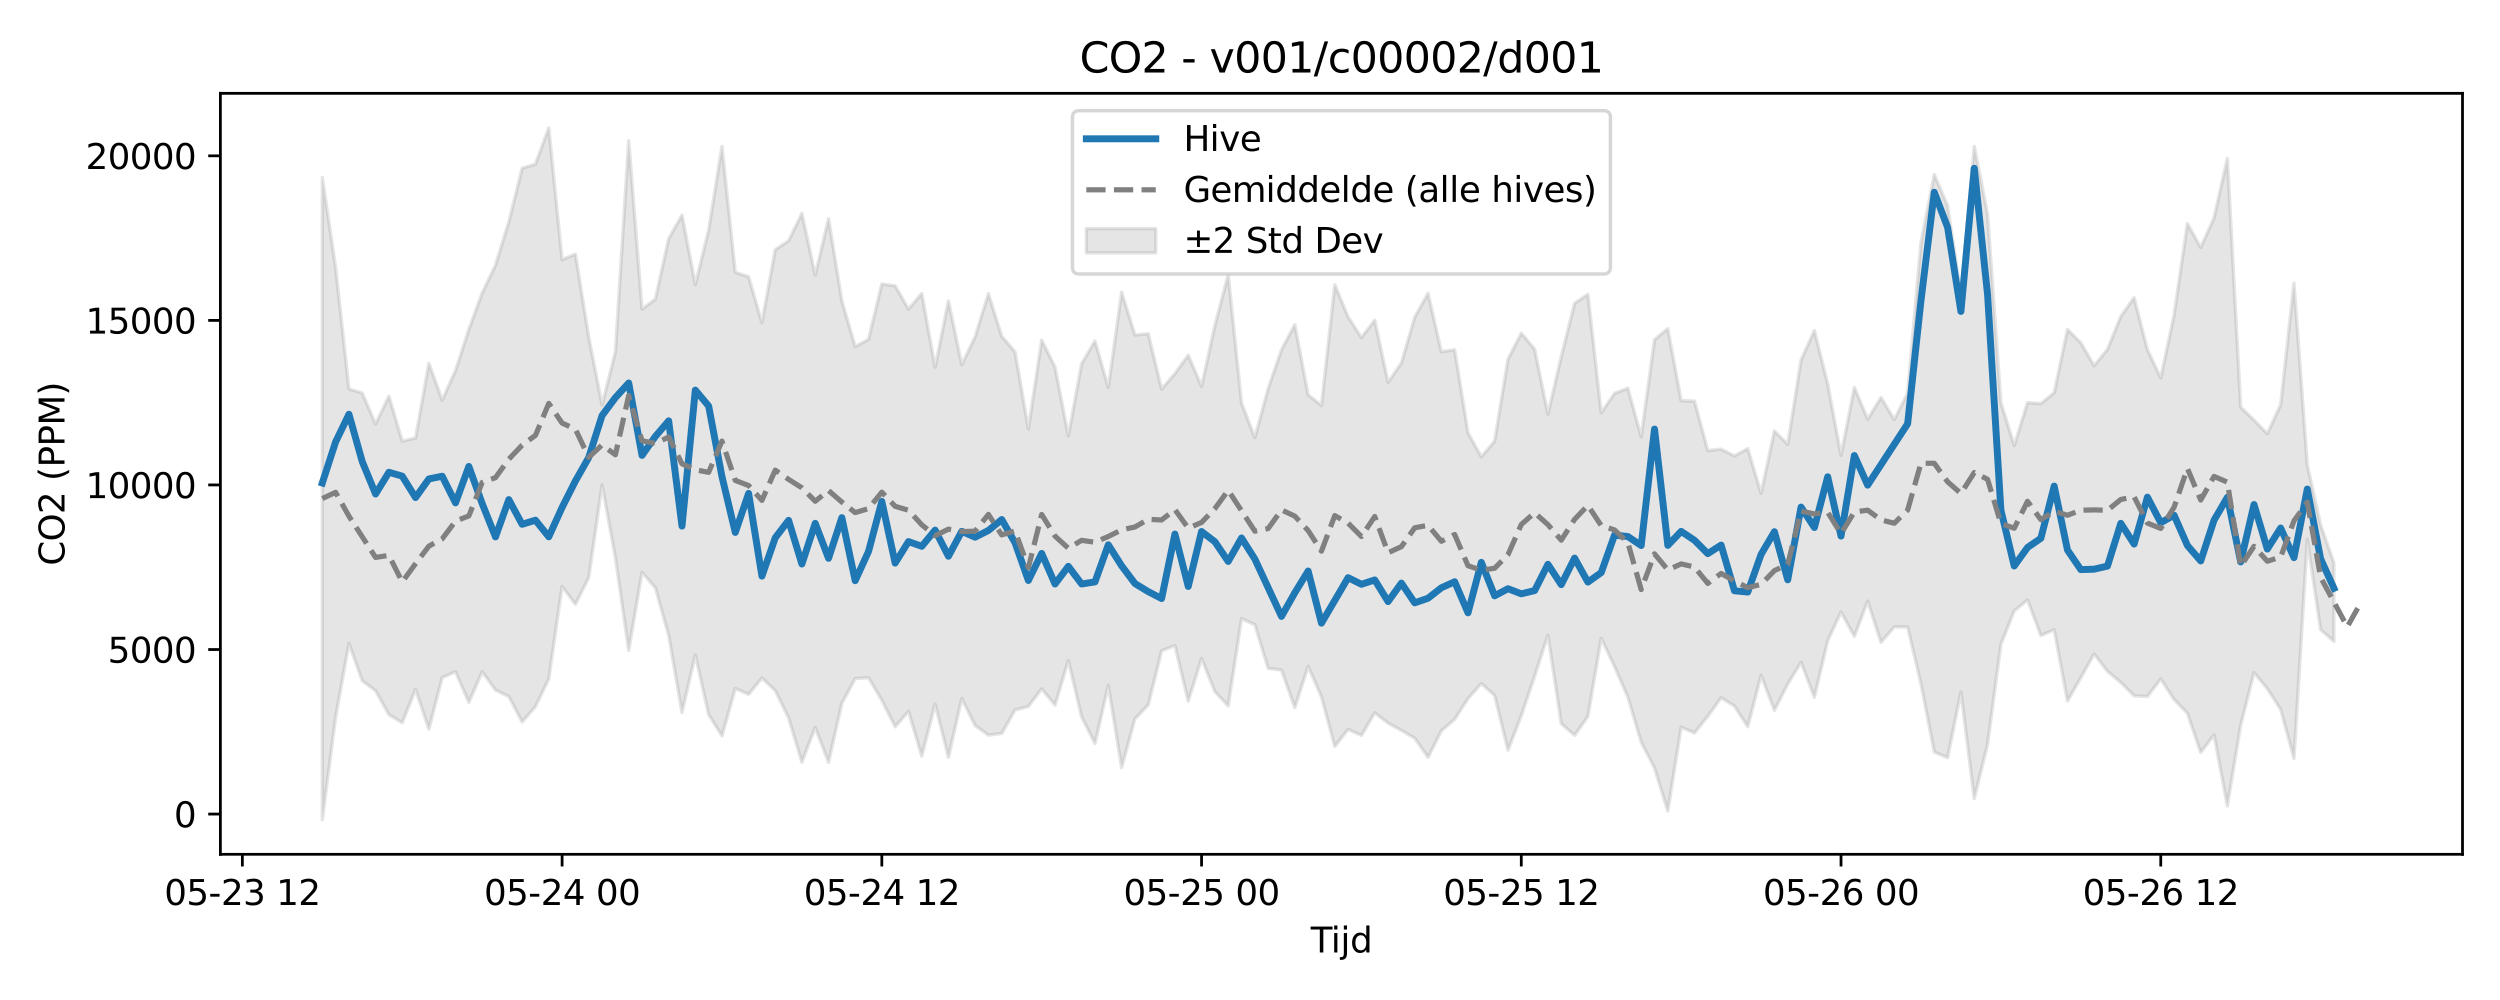 <?xml version="1.0" encoding="utf-8" standalone="no"?>
<!DOCTYPE svg PUBLIC "-//W3C//DTD SVG 1.1//EN"
  "http://www.w3.org/Graphics/SVG/1.1/DTD/svg11.dtd">
<svg xmlns:xlink="http://www.w3.org/1999/xlink" width="720pt" height="288pt" viewBox="0 0 720 288" xmlns="http://www.w3.org/2000/svg" version="1.1">
 <defs>
  <style type="text/css">*{stroke-linejoin: round; stroke-linecap: butt}</style>
 </defs>
 <g id="figure_1">
  <g id="patch_1">
   <path d="M 0 288 
L 720 288 
L 720 0 
L 0 0 
z
" style="fill: #ffffff"/>
  </g>
  <g id="axes_1">
   <g id="patch_2">
    <path d="M 63.47 246.04 
L 709.2 246.04 
L 709.2 26.88 
L 63.47 26.88 
z
" style="fill: #ffffff"/>
   </g>
   <g id="FillBetweenPolyCollection_1">
    <defs>
     <path id="mf50df0185a" d="M 92.821 -236.912 
L 92.821 -51.922 
L 96.658 -81.447 
L 100.495 -102.709 
L 104.332 -91.93 
L 108.168 -89.057 
L 112.005 -82.189 
L 115.842 -79.843 
L 119.679 -89.455 
L 123.516 -78.017 
L 127.352 -92.86 
L 131.189 -94.551 
L 135.026 -85.711 
L 138.863 -94.509 
L 142.699 -89.268 
L 146.536 -87.388 
L 150.373 -80.062 
L 154.21 -84.5 
L 158.047 -92.47 
L 161.883 -119.086 
L 165.72 -113.969 
L 169.557 -121.643 
L 173.394 -148.312 
L 177.231 -127.372 
L 181.067 -100.68 
L 184.904 -123.202 
L 188.741 -118.697 
L 192.578 -105.04 
L 196.414 -82.782 
L 200.251 -99.347 
L 204.088 -82.203 
L 207.925 -76.067 
L 211.762 -89.718 
L 215.598 -88.025 
L 219.435 -92.742 
L 223.272 -89.103 
L 227.109 -81.247 
L 230.945 -68.477 
L 234.782 -78.503 
L 238.619 -68.449 
L 242.456 -85.427 
L 246.293 -92.581 
L 250.129 -92.791 
L 253.966 -86.324 
L 257.803 -78.686 
L 261.64 -83.132 
L 265.476 -70.231 
L 269.313 -85.189 
L 273.15 -69.891 
L 276.987 -86.825 
L 280.824 -79.062 
L 284.66 -76.273 
L 288.497 -76.753 
L 292.334 -83.537 
L 296.171 -84.526 
L 300.007 -89.614 
L 303.844 -84.923 
L 307.681 -97.743 
L 311.518 -81.499 
L 315.355 -73.853 
L 319.191 -90.606 
L 323.028 -66.923 
L 326.865 -80.959 
L 330.702 -84.984 
L 334.538 -100.548 
L 338.375 -102.086 
L 342.212 -86.054 
L 346.049 -98.349 
L 349.886 -88.816 
L 353.722 -84.696 
L 357.559 -109.827 
L 361.396 -108.083 
L 365.233 -95.485 
L 369.069 -95.033 
L 372.906 -84.209 
L 376.743 -96.095 
L 380.58 -87.305 
L 384.417 -73.005 
L 388.253 -77.94 
L 392.09 -76.197 
L 395.927 -82.695 
L 399.764 -79.741 
L 403.601 -77.652 
L 407.437 -75.385 
L 411.274 -69.885 
L 415.111 -77.515 
L 418.948 -80.847 
L 422.784 -86.782 
L 426.621 -91.138 
L 430.458 -87.699 
L 434.295 -71.959 
L 438.132 -81.85 
L 441.968 -93.218 
L 445.805 -105.07 
L 449.642 -79.608 
L 453.479 -76.226 
L 457.315 -81.655 
L 461.152 -104.165 
L 464.989 -96.029 
L 468.826 -87.215 
L 472.663 -74.243 
L 476.499 -66.82 
L 480.336 -54.387 
L 484.173 -78.58 
L 488.01 -76.917 
L 491.846 -81.715 
L 495.683 -87.047 
L 499.52 -84.643 
L 503.357 -78.708 
L 507.194 -93.481 
L 511.03 -83.426 
L 514.867 -90.981 
L 518.704 -97.258 
L 522.541 -87.18 
L 526.377 -103.456 
L 530.214 -111.745 
L 534.051 -104.72 
L 537.888 -114.881 
L 541.725 -103.004 
L 545.561 -107.452 
L 549.398 -107.409 
L 553.235 -91.087 
L 557.072 -71.416 
L 560.908 -69.775 
L 564.745 -88.68 
L 568.582 -57.991 
L 572.419 -73.617 
L 576.256 -102.391 
L 580.092 -112.05 
L 583.929 -115.208 
L 587.766 -104.963 
L 591.603 -106.626 
L 595.439 -86.1 
L 599.276 -92.811 
L 603.113 -99.643 
L 606.95 -94.662 
L 610.787 -91.448 
L 614.623 -87.593 
L 618.46 -87.41 
L 622.297 -92.454 
L 626.134 -86.537 
L 629.971 -82.583 
L 633.807 -71.279 
L 637.644 -76.351 
L 641.481 -55.915 
L 645.318 -79.117 
L 649.154 -94.284 
L 652.991 -89.637 
L 656.828 -83.68 
L 660.665 -69.548 
L 664.502 -132.632 
L 668.338 -106.632 
L 672.175 -103.28 
L 672.175 -125.876 
L 672.175 -125.876 
L 668.338 -136.819 
L 664.502 -154.08 
L 660.665 -206.454 
L 656.828 -171.455 
L 652.991 -163.092 
L 649.154 -167.009 
L 645.318 -170.705 
L 641.481 -242.376 
L 637.644 -225.236 
L 633.807 -216.712 
L 629.971 -223.601 
L 626.134 -197.275 
L 622.297 -179.158 
L 618.46 -187.285 
L 614.623 -202.275 
L 610.787 -196.861 
L 606.95 -187.397 
L 603.113 -182.662 
L 599.276 -189.296 
L 595.439 -193.116 
L 591.603 -174.867 
L 587.766 -171.748 
L 583.929 -172.047 
L 580.092 -159.685 
L 576.256 -172.054 
L 572.419 -226.298 
L 568.582 -245.827 
L 564.745 -203.054 
L 560.908 -228.732 
L 557.072 -237.733 
L 553.235 -218.093 
L 549.398 -174.8 
L 545.561 -167.164 
L 541.725 -173.52 
L 537.888 -167.258 
L 534.051 -176.42 
L 530.214 -156.86 
L 526.377 -177.472 
L 522.541 -192.801 
L 518.704 -184.335 
L 514.867 -160.008 
L 511.03 -163.901 
L 507.194 -145.915 
L 503.357 -158.812 
L 499.52 -156.695 
L 495.683 -158.641 
L 491.846 -158.243 
L 488.01 -172.504 
L 484.173 -172.604 
L 480.336 -193.346 
L 476.499 -190.164 
L 472.663 -162.175 
L 468.826 -176.2 
L 464.989 -174.712 
L 461.152 -169.114 
L 457.315 -203.243 
L 453.479 -200.634 
L 449.642 -185.262 
L 445.805 -168.748 
L 441.968 -187.44 
L 438.132 -192.037 
L 434.295 -184.535 
L 430.458 -160.979 
L 426.621 -156.412 
L 422.784 -163.341 
L 418.948 -187.262 
L 415.111 -186.719 
L 411.274 -203.546 
L 407.437 -196.607 
L 403.601 -183.467 
L 399.764 -177.882 
L 395.927 -195.791 
L 392.09 -190.764 
L 388.253 -196.748 
L 384.417 -206.015 
L 380.58 -171.231 
L 376.743 -174.29 
L 372.906 -194.488 
L 369.069 -187.263 
L 365.233 -176.091 
L 361.396 -161.971 
L 357.559 -171.944 
L 353.722 -208.882 
L 349.886 -194.239 
L 346.049 -176.735 
L 342.212 -185.703 
L 338.375 -180.397 
L 334.538 -175.949 
L 330.702 -191.891 
L 326.865 -191.508 
L 323.028 -203.875 
L 319.191 -176.383 
L 315.355 -189.818 
L 311.518 -183.265 
L 307.681 -162.477 
L 303.844 -182.268 
L 300.007 -190.045 
L 296.171 -164.482 
L 292.334 -186.656 
L 288.497 -191.134 
L 284.66 -203.436 
L 280.824 -190.996 
L 276.987 -182.978 
L 273.15 -201.324 
L 269.313 -182.264 
L 265.476 -203.487 
L 261.64 -198.977 
L 257.803 -205.678 
L 253.966 -206.205 
L 250.129 -190.249 
L 246.293 -188.179 
L 242.456 -201.376 
L 238.619 -225.01 
L 234.782 -208.779 
L 230.945 -226.548 
L 227.109 -218.638 
L 223.272 -216.099 
L 219.435 -195.038 
L 215.598 -208.309 
L 211.762 -209.558 
L 207.925 -245.845 
L 204.088 -221.74 
L 200.251 -206.068 
L 196.414 -226.068 
L 192.578 -219.251 
L 188.741 -201.836 
L 184.904 -198.965 
L 181.067 -247.475 
L 177.231 -186.687 
L 173.394 -171.372 
L 169.557 -190.934 
L 165.72 -214.821 
L 161.883 -213.217 
L 158.047 -251.158 
L 154.21 -240.736 
L 150.373 -239.533 
L 146.536 -224.106 
L 142.699 -211.615 
L 138.863 -203.588 
L 135.026 -193.125 
L 131.189 -181.285 
L 127.352 -172.768 
L 123.516 -183.406 
L 119.679 -161.861 
L 115.842 -160.969 
L 112.005 -173.899 
L 108.168 -165.883 
L 104.332 -174.792 
L 100.495 -175.979 
L 96.658 -210.972 
L 92.821 -236.912 
z
" style="stroke: #808080; stroke-opacity: 0.2"/>
    </defs>
    <g clip-path="url(#p54f630efef)">
     <use xlink:href="#mf50df0185a" x="0" y="288" style="fill: #808080; fill-opacity: 0.2; stroke: #808080; stroke-opacity: 0.2"/>
    </g>
   </g>
   <g id="matplotlib.axis_1">
    <g id="xtick_1">
     <g id="line2d_1">
      <defs>
       <path id="m5e514d4192" d="M 0 0 
L 0 3.5 
" style="stroke: #000000; stroke-width: 0.8"/>
      </defs>
      <g>
       <use xlink:href="#m5e514d4192" x="69.801" y="246.04" style="stroke: #000000; stroke-width: 0.8"/>
      </g>
     </g>
     <g id="text_1">
      <!-- 05-23 12 -->
      <g transform="translate(47.32 260.638) scale(0.1 -0.1)">
       <defs>
        <path id="DejaVuSans-30" d="M 2034 4250 
Q 1547 4250 1301 3770 
Q 1056 3291 1056 2328 
Q 1056 1369 1301 889 
Q 1547 409 2034 409 
Q 2525 409 2770 889 
Q 3016 1369 3016 2328 
Q 3016 3291 2770 3770 
Q 2525 4250 2034 4250 
z
M 2034 4750 
Q 2819 4750 3233 4129 
Q 3647 3509 3647 2328 
Q 3647 1150 3233 529 
Q 2819 -91 2034 -91 
Q 1250 -91 836 529 
Q 422 1150 422 2328 
Q 422 3509 836 4129 
Q 1250 4750 2034 4750 
z
" transform="scale(0.016)"/>
        <path id="DejaVuSans-35" d="M 691 4666 
L 3169 4666 
L 3169 4134 
L 1269 4134 
L 1269 2991 
Q 1406 3038 1543 3061 
Q 1681 3084 1819 3084 
Q 2600 3084 3056 2656 
Q 3513 2228 3513 1497 
Q 3513 744 3044 326 
Q 2575 -91 1722 -91 
Q 1428 -91 1123 -41 
Q 819 9 494 109 
L 494 744 
Q 775 591 1075 516 
Q 1375 441 1709 441 
Q 2250 441 2565 725 
Q 2881 1009 2881 1497 
Q 2881 1984 2565 2268 
Q 2250 2553 1709 2553 
Q 1456 2553 1204 2497 
Q 953 2441 691 2322 
L 691 4666 
z
" transform="scale(0.016)"/>
        <path id="DejaVuSans-2d" d="M 313 2009 
L 1997 2009 
L 1997 1497 
L 313 1497 
L 313 2009 
z
" transform="scale(0.016)"/>
        <path id="DejaVuSans-32" d="M 1228 531 
L 3431 531 
L 3431 0 
L 469 0 
L 469 531 
Q 828 903 1448 1529 
Q 2069 2156 2228 2338 
Q 2531 2678 2651 2914 
Q 2772 3150 2772 3378 
Q 2772 3750 2511 3984 
Q 2250 4219 1831 4219 
Q 1534 4219 1204 4116 
Q 875 4013 500 3803 
L 500 4441 
Q 881 4594 1212 4672 
Q 1544 4750 1819 4750 
Q 2544 4750 2975 4387 
Q 3406 4025 3406 3419 
Q 3406 3131 3298 2873 
Q 3191 2616 2906 2266 
Q 2828 2175 2409 1742 
Q 1991 1309 1228 531 
z
" transform="scale(0.016)"/>
        <path id="DejaVuSans-33" d="M 2597 2516 
Q 3050 2419 3304 2112 
Q 3559 1806 3559 1356 
Q 3559 666 3084 287 
Q 2609 -91 1734 -91 
Q 1441 -91 1130 -33 
Q 819 25 488 141 
L 488 750 
Q 750 597 1062 519 
Q 1375 441 1716 441 
Q 2309 441 2620 675 
Q 2931 909 2931 1356 
Q 2931 1769 2642 2001 
Q 2353 2234 1838 2234 
L 1294 2234 
L 1294 2753 
L 1863 2753 
Q 2328 2753 2575 2939 
Q 2822 3125 2822 3475 
Q 2822 3834 2567 4026 
Q 2313 4219 1838 4219 
Q 1578 4219 1281 4162 
Q 984 4106 628 3988 
L 628 4550 
Q 988 4650 1302 4700 
Q 1616 4750 1894 4750 
Q 2613 4750 3031 4423 
Q 3450 4097 3450 3541 
Q 3450 3153 3228 2886 
Q 3006 2619 2597 2516 
z
" transform="scale(0.016)"/>
        <path id="DejaVuSans-20" transform="scale(0.016)"/>
        <path id="DejaVuSans-31" d="M 794 531 
L 1825 531 
L 1825 4091 
L 703 3866 
L 703 4441 
L 1819 4666 
L 2450 4666 
L 2450 531 
L 3481 531 
L 3481 0 
L 794 0 
L 794 531 
z
" transform="scale(0.016)"/>
       </defs>
       <use xlink:href="#DejaVuSans-30"/>
       <use xlink:href="#DejaVuSans-35" transform="translate(63.623 0)"/>
       <use xlink:href="#DejaVuSans-2d" transform="translate(127.246 0)"/>
       <use xlink:href="#DejaVuSans-32" transform="translate(163.33 0)"/>
       <use xlink:href="#DejaVuSans-33" transform="translate(226.953 0)"/>
       <use xlink:href="#DejaVuSans-20" transform="translate(290.576 0)"/>
       <use xlink:href="#DejaVuSans-31" transform="translate(322.363 0)"/>
       <use xlink:href="#DejaVuSans-32" transform="translate(385.986 0)"/>
      </g>
     </g>
    </g>
    <g id="xtick_2">
     <g id="line2d_2">
      <g>
       <use xlink:href="#m5e514d4192" x="161.883" y="246.04" style="stroke: #000000; stroke-width: 0.8"/>
      </g>
     </g>
     <g id="text_2">
      <!-- 05-24 00 -->
      <g transform="translate(139.403 260.638) scale(0.1 -0.1)">
       <defs>
        <path id="DejaVuSans-34" d="M 2419 4116 
L 825 1625 
L 2419 1625 
L 2419 4116 
z
M 2253 4666 
L 3047 4666 
L 3047 1625 
L 3713 1625 
L 3713 1100 
L 3047 1100 
L 3047 0 
L 2419 0 
L 2419 1100 
L 313 1100 
L 313 1709 
L 2253 4666 
z
" transform="scale(0.016)"/>
       </defs>
       <use xlink:href="#DejaVuSans-30"/>
       <use xlink:href="#DejaVuSans-35" transform="translate(63.623 0)"/>
       <use xlink:href="#DejaVuSans-2d" transform="translate(127.246 0)"/>
       <use xlink:href="#DejaVuSans-32" transform="translate(163.33 0)"/>
       <use xlink:href="#DejaVuSans-34" transform="translate(226.953 0)"/>
       <use xlink:href="#DejaVuSans-20" transform="translate(290.576 0)"/>
       <use xlink:href="#DejaVuSans-30" transform="translate(322.363 0)"/>
       <use xlink:href="#DejaVuSans-30" transform="translate(385.986 0)"/>
      </g>
     </g>
    </g>
    <g id="xtick_3">
     <g id="line2d_3">
      <g>
       <use xlink:href="#m5e514d4192" x="253.966" y="246.04" style="stroke: #000000; stroke-width: 0.8"/>
      </g>
     </g>
     <g id="text_3">
      <!-- 05-24 12 -->
      <g transform="translate(231.486 260.638) scale(0.1 -0.1)">
       <use xlink:href="#DejaVuSans-30"/>
       <use xlink:href="#DejaVuSans-35" transform="translate(63.623 0)"/>
       <use xlink:href="#DejaVuSans-2d" transform="translate(127.246 0)"/>
       <use xlink:href="#DejaVuSans-32" transform="translate(163.33 0)"/>
       <use xlink:href="#DejaVuSans-34" transform="translate(226.953 0)"/>
       <use xlink:href="#DejaVuSans-20" transform="translate(290.576 0)"/>
       <use xlink:href="#DejaVuSans-31" transform="translate(322.363 0)"/>
       <use xlink:href="#DejaVuSans-32" transform="translate(385.986 0)"/>
      </g>
     </g>
    </g>
    <g id="xtick_4">
     <g id="line2d_4">
      <g>
       <use xlink:href="#m5e514d4192" x="346.049" y="246.04" style="stroke: #000000; stroke-width: 0.8"/>
      </g>
     </g>
     <g id="text_4">
      <!-- 05-25 00 -->
      <g transform="translate(323.568 260.638) scale(0.1 -0.1)">
       <use xlink:href="#DejaVuSans-30"/>
       <use xlink:href="#DejaVuSans-35" transform="translate(63.623 0)"/>
       <use xlink:href="#DejaVuSans-2d" transform="translate(127.246 0)"/>
       <use xlink:href="#DejaVuSans-32" transform="translate(163.33 0)"/>
       <use xlink:href="#DejaVuSans-35" transform="translate(226.953 0)"/>
       <use xlink:href="#DejaVuSans-20" transform="translate(290.576 0)"/>
       <use xlink:href="#DejaVuSans-30" transform="translate(322.363 0)"/>
       <use xlink:href="#DejaVuSans-30" transform="translate(385.986 0)"/>
      </g>
     </g>
    </g>
    <g id="xtick_5">
     <g id="line2d_5">
      <g>
       <use xlink:href="#m5e514d4192" x="438.132" y="246.04" style="stroke: #000000; stroke-width: 0.8"/>
      </g>
     </g>
     <g id="text_5">
      <!-- 05-25 12 -->
      <g transform="translate(415.651 260.638) scale(0.1 -0.1)">
       <use xlink:href="#DejaVuSans-30"/>
       <use xlink:href="#DejaVuSans-35" transform="translate(63.623 0)"/>
       <use xlink:href="#DejaVuSans-2d" transform="translate(127.246 0)"/>
       <use xlink:href="#DejaVuSans-32" transform="translate(163.33 0)"/>
       <use xlink:href="#DejaVuSans-35" transform="translate(226.953 0)"/>
       <use xlink:href="#DejaVuSans-20" transform="translate(290.576 0)"/>
       <use xlink:href="#DejaVuSans-31" transform="translate(322.363 0)"/>
       <use xlink:href="#DejaVuSans-32" transform="translate(385.986 0)"/>
      </g>
     </g>
    </g>
    <g id="xtick_6">
     <g id="line2d_6">
      <g>
       <use xlink:href="#m5e514d4192" x="530.214" y="246.04" style="stroke: #000000; stroke-width: 0.8"/>
      </g>
     </g>
     <g id="text_6">
      <!-- 05-26 00 -->
      <g transform="translate(507.734 260.638) scale(0.1 -0.1)">
       <defs>
        <path id="DejaVuSans-36" d="M 2113 2584 
Q 1688 2584 1439 2293 
Q 1191 2003 1191 1497 
Q 1191 994 1439 701 
Q 1688 409 2113 409 
Q 2538 409 2786 701 
Q 3034 994 3034 1497 
Q 3034 2003 2786 2293 
Q 2538 2584 2113 2584 
z
M 3366 4563 
L 3366 3988 
Q 3128 4100 2886 4159 
Q 2644 4219 2406 4219 
Q 1781 4219 1451 3797 
Q 1122 3375 1075 2522 
Q 1259 2794 1537 2939 
Q 1816 3084 2150 3084 
Q 2853 3084 3261 2657 
Q 3669 2231 3669 1497 
Q 3669 778 3244 343 
Q 2819 -91 2113 -91 
Q 1303 -91 875 529 
Q 447 1150 447 2328 
Q 447 3434 972 4092 
Q 1497 4750 2381 4750 
Q 2619 4750 2861 4703 
Q 3103 4656 3366 4563 
z
" transform="scale(0.016)"/>
       </defs>
       <use xlink:href="#DejaVuSans-30"/>
       <use xlink:href="#DejaVuSans-35" transform="translate(63.623 0)"/>
       <use xlink:href="#DejaVuSans-2d" transform="translate(127.246 0)"/>
       <use xlink:href="#DejaVuSans-32" transform="translate(163.33 0)"/>
       <use xlink:href="#DejaVuSans-36" transform="translate(226.953 0)"/>
       <use xlink:href="#DejaVuSans-20" transform="translate(290.576 0)"/>
       <use xlink:href="#DejaVuSans-30" transform="translate(322.363 0)"/>
       <use xlink:href="#DejaVuSans-30" transform="translate(385.986 0)"/>
      </g>
     </g>
    </g>
    <g id="xtick_7">
     <g id="line2d_7">
      <g>
       <use xlink:href="#m5e514d4192" x="622.297" y="246.04" style="stroke: #000000; stroke-width: 0.8"/>
      </g>
     </g>
     <g id="text_7">
      <!-- 05-26 12 -->
      <g transform="translate(599.816 260.638) scale(0.1 -0.1)">
       <use xlink:href="#DejaVuSans-30"/>
       <use xlink:href="#DejaVuSans-35" transform="translate(63.623 0)"/>
       <use xlink:href="#DejaVuSans-2d" transform="translate(127.246 0)"/>
       <use xlink:href="#DejaVuSans-32" transform="translate(163.33 0)"/>
       <use xlink:href="#DejaVuSans-36" transform="translate(226.953 0)"/>
       <use xlink:href="#DejaVuSans-20" transform="translate(290.576 0)"/>
       <use xlink:href="#DejaVuSans-31" transform="translate(322.363 0)"/>
       <use xlink:href="#DejaVuSans-32" transform="translate(385.986 0)"/>
      </g>
     </g>
    </g>
    <g id="text_8">
     <!-- Tijd -->
     <g transform="translate(377.485 274.317) scale(0.1 -0.1)">
      <defs>
       <path id="DejaVuSans-54" d="M -19 4666 
L 3928 4666 
L 3928 4134 
L 2272 4134 
L 2272 0 
L 1638 0 
L 1638 4134 
L -19 4134 
L -19 4666 
z
" transform="scale(0.016)"/>
       <path id="DejaVuSans-69" d="M 603 3500 
L 1178 3500 
L 1178 0 
L 603 0 
L 603 3500 
z
M 603 4863 
L 1178 4863 
L 1178 4134 
L 603 4134 
L 603 4863 
z
" transform="scale(0.016)"/>
       <path id="DejaVuSans-6a" d="M 603 3500 
L 1178 3500 
L 1178 -63 
Q 1178 -731 923 -1031 
Q 669 -1331 103 -1331 
L -116 -1331 
L -116 -844 
L 38 -844 
Q 366 -844 484 -692 
Q 603 -541 603 -63 
L 603 3500 
z
M 603 4863 
L 1178 4863 
L 1178 4134 
L 603 4134 
L 603 4863 
z
" transform="scale(0.016)"/>
       <path id="DejaVuSans-64" d="M 2906 2969 
L 2906 4863 
L 3481 4863 
L 3481 0 
L 2906 0 
L 2906 525 
Q 2725 213 2448 61 
Q 2172 -91 1784 -91 
Q 1150 -91 751 415 
Q 353 922 353 1747 
Q 353 2572 751 3078 
Q 1150 3584 1784 3584 
Q 2172 3584 2448 3432 
Q 2725 3281 2906 2969 
z
M 947 1747 
Q 947 1113 1208 752 
Q 1469 391 1925 391 
Q 2381 391 2643 752 
Q 2906 1113 2906 1747 
Q 2906 2381 2643 2742 
Q 2381 3103 1925 3103 
Q 1469 3103 1208 2742 
Q 947 2381 947 1747 
z
" transform="scale(0.016)"/>
      </defs>
      <use xlink:href="#DejaVuSans-54"/>
      <use xlink:href="#DejaVuSans-69" transform="translate(57.959 0)"/>
      <use xlink:href="#DejaVuSans-6a" transform="translate(85.742 0)"/>
      <use xlink:href="#DejaVuSans-64" transform="translate(113.525 0)"/>
     </g>
    </g>
   </g>
   <g id="matplotlib.axis_2">
    <g id="ytick_1">
     <g id="line2d_8">
      <defs>
       <path id="m22ad2f1e30" d="M 0 0 
L -3.5 0 
" style="stroke: #000000; stroke-width: 0.8"/>
      </defs>
      <g>
       <use xlink:href="#m22ad2f1e30" x="63.47" y="234.454" style="stroke: #000000; stroke-width: 0.8"/>
      </g>
     </g>
     <g id="text_9">
      <!-- 0 -->
      <g transform="translate(50.108 238.253) scale(0.1 -0.1)">
       <use xlink:href="#DejaVuSans-30"/>
      </g>
     </g>
    </g>
    <g id="ytick_2">
     <g id="line2d_9">
      <g>
       <use xlink:href="#m22ad2f1e30" x="63.47" y="187.061" style="stroke: #000000; stroke-width: 0.8"/>
      </g>
     </g>
     <g id="text_10">
      <!-- 5000 -->
      <g transform="translate(31.02 190.86) scale(0.1 -0.1)">
       <use xlink:href="#DejaVuSans-35"/>
       <use xlink:href="#DejaVuSans-30" transform="translate(63.623 0)"/>
       <use xlink:href="#DejaVuSans-30" transform="translate(127.246 0)"/>
       <use xlink:href="#DejaVuSans-30" transform="translate(190.869 0)"/>
      </g>
     </g>
    </g>
    <g id="ytick_3">
     <g id="line2d_10">
      <g>
       <use xlink:href="#m22ad2f1e30" x="63.47" y="139.668" style="stroke: #000000; stroke-width: 0.8"/>
      </g>
     </g>
     <g id="text_11">
      <!-- 10000 -->
      <g transform="translate(24.657 143.467) scale(0.1 -0.1)">
       <use xlink:href="#DejaVuSans-31"/>
       <use xlink:href="#DejaVuSans-30" transform="translate(63.623 0)"/>
       <use xlink:href="#DejaVuSans-30" transform="translate(127.246 0)"/>
       <use xlink:href="#DejaVuSans-30" transform="translate(190.869 0)"/>
       <use xlink:href="#DejaVuSans-30" transform="translate(254.492 0)"/>
      </g>
     </g>
    </g>
    <g id="ytick_4">
     <g id="line2d_11">
      <g>
       <use xlink:href="#m22ad2f1e30" x="63.47" y="92.275" style="stroke: #000000; stroke-width: 0.8"/>
      </g>
     </g>
     <g id="text_12">
      <!-- 15000 -->
      <g transform="translate(24.657 96.074) scale(0.1 -0.1)">
       <use xlink:href="#DejaVuSans-31"/>
       <use xlink:href="#DejaVuSans-35" transform="translate(63.623 0)"/>
       <use xlink:href="#DejaVuSans-30" transform="translate(127.246 0)"/>
       <use xlink:href="#DejaVuSans-30" transform="translate(190.869 0)"/>
       <use xlink:href="#DejaVuSans-30" transform="translate(254.492 0)"/>
      </g>
     </g>
    </g>
    <g id="ytick_5">
     <g id="line2d_12">
      <g>
       <use xlink:href="#m22ad2f1e30" x="63.47" y="44.882" style="stroke: #000000; stroke-width: 0.8"/>
      </g>
     </g>
     <g id="text_13">
      <!-- 20000 -->
      <g transform="translate(24.657 48.681) scale(0.1 -0.1)">
       <use xlink:href="#DejaVuSans-32"/>
       <use xlink:href="#DejaVuSans-30" transform="translate(63.623 0)"/>
       <use xlink:href="#DejaVuSans-30" transform="translate(127.246 0)"/>
       <use xlink:href="#DejaVuSans-30" transform="translate(190.869 0)"/>
       <use xlink:href="#DejaVuSans-30" transform="translate(254.492 0)"/>
      </g>
     </g>
    </g>
    <g id="text_14">
     <!-- CO2 (PPM) -->
     <g transform="translate(18.578 162.903) rotate(-90) scale(0.1 -0.1)">
      <defs>
       <path id="DejaVuSans-43" d="M 4122 4306 
L 4122 3641 
Q 3803 3938 3442 4084 
Q 3081 4231 2675 4231 
Q 1875 4231 1450 3742 
Q 1025 3253 1025 2328 
Q 1025 1406 1450 917 
Q 1875 428 2675 428 
Q 3081 428 3442 575 
Q 3803 722 4122 1019 
L 4122 359 
Q 3791 134 3420 21 
Q 3050 -91 2638 -91 
Q 1578 -91 968 557 
Q 359 1206 359 2328 
Q 359 3453 968 4101 
Q 1578 4750 2638 4750 
Q 3056 4750 3426 4639 
Q 3797 4528 4122 4306 
z
" transform="scale(0.016)"/>
       <path id="DejaVuSans-4f" d="M 2522 4238 
Q 1834 4238 1429 3725 
Q 1025 3213 1025 2328 
Q 1025 1447 1429 934 
Q 1834 422 2522 422 
Q 3209 422 3611 934 
Q 4013 1447 4013 2328 
Q 4013 3213 3611 3725 
Q 3209 4238 2522 4238 
z
M 2522 4750 
Q 3503 4750 4090 4092 
Q 4678 3434 4678 2328 
Q 4678 1225 4090 567 
Q 3503 -91 2522 -91 
Q 1538 -91 948 565 
Q 359 1222 359 2328 
Q 359 3434 948 4092 
Q 1538 4750 2522 4750 
z
" transform="scale(0.016)"/>
       <path id="DejaVuSans-28" d="M 1984 4856 
Q 1566 4138 1362 3434 
Q 1159 2731 1159 2009 
Q 1159 1288 1364 580 
Q 1569 -128 1984 -844 
L 1484 -844 
Q 1016 -109 783 600 
Q 550 1309 550 2009 
Q 550 2706 781 3412 
Q 1013 4119 1484 4856 
L 1984 4856 
z
" transform="scale(0.016)"/>
       <path id="DejaVuSans-50" d="M 1259 4147 
L 1259 2394 
L 2053 2394 
Q 2494 2394 2734 2622 
Q 2975 2850 2975 3272 
Q 2975 3691 2734 3919 
Q 2494 4147 2053 4147 
L 1259 4147 
z
M 628 4666 
L 2053 4666 
Q 2838 4666 3239 4311 
Q 3641 3956 3641 3272 
Q 3641 2581 3239 2228 
Q 2838 1875 2053 1875 
L 1259 1875 
L 1259 0 
L 628 0 
L 628 4666 
z
" transform="scale(0.016)"/>
       <path id="DejaVuSans-4d" d="M 628 4666 
L 1569 4666 
L 2759 1491 
L 3956 4666 
L 4897 4666 
L 4897 0 
L 4281 0 
L 4281 4097 
L 3078 897 
L 2444 897 
L 1241 4097 
L 1241 0 
L 628 0 
L 628 4666 
z
" transform="scale(0.016)"/>
       <path id="DejaVuSans-29" d="M 513 4856 
L 1013 4856 
Q 1481 4119 1714 3412 
Q 1947 2706 1947 2009 
Q 1947 1309 1714 600 
Q 1481 -109 1013 -844 
L 513 -844 
Q 928 -128 1133 580 
Q 1338 1288 1338 2009 
Q 1338 2731 1133 3434 
Q 928 4138 513 4856 
z
" transform="scale(0.016)"/>
      </defs>
      <use xlink:href="#DejaVuSans-43"/>
      <use xlink:href="#DejaVuSans-4f" transform="translate(69.824 0)"/>
      <use xlink:href="#DejaVuSans-32" transform="translate(148.535 0)"/>
      <use xlink:href="#DejaVuSans-20" transform="translate(212.158 0)"/>
      <use xlink:href="#DejaVuSans-28" transform="translate(243.945 0)"/>
      <use xlink:href="#DejaVuSans-50" transform="translate(282.959 0)"/>
      <use xlink:href="#DejaVuSans-50" transform="translate(343.262 0)"/>
      <use xlink:href="#DejaVuSans-4d" transform="translate(403.564 0)"/>
      <use xlink:href="#DejaVuSans-29" transform="translate(489.844 0)"/>
     </g>
    </g>
   </g>
   <g id="line2d_13">
    <path d="M 92.821 139.104 
L 96.658 127.267 
L 100.495 119.314 
L 104.332 132.963 
L 108.168 142.27 
L 112.005 136.012 
L 115.842 137.132 
L 119.679 143.295 
L 123.516 137.94 
L 127.352 137.153 
L 131.189 144.824 
L 135.026 134.341 
L 138.863 145.02 
L 142.699 154.625 
L 146.536 143.889 
L 150.373 150.998 
L 154.21 149.816 
L 158.047 154.597 
L 161.883 146.139 
L 165.72 138.521 
L 169.557 131.756 
L 173.394 119.684 
L 177.231 114.518 
L 181.067 110.298 
L 184.904 131.15 
L 188.741 125.692 
L 192.578 121.213 
L 196.414 151.516 
L 200.251 112.357 
L 204.088 116.933 
L 207.925 137.263 
L 211.762 153.341 
L 215.598 142.107 
L 219.435 165.919 
L 223.272 154.887 
L 227.109 149.862 
L 230.945 162.439 
L 234.782 150.725 
L 238.619 160.793 
L 242.456 149.085 
L 246.293 167.236 
L 250.129 158.824 
L 253.966 144.417 
L 257.803 162.173 
L 261.64 155.976 
L 265.476 157.336 
L 269.313 152.679 
L 273.15 160.194 
L 276.987 153.033 
L 280.824 154.71 
L 284.66 152.777 
L 288.497 149.627 
L 292.334 156.308 
L 296.171 167.178 
L 300.007 159.39 
L 303.844 168.195 
L 307.681 163.105 
L 311.518 168.195 
L 315.355 167.579 
L 319.191 156.897 
L 323.028 162.954 
L 326.865 168.056 
L 330.702 170.394 
L 334.538 172.379 
L 338.375 153.807 
L 342.212 168.897 
L 346.049 153.08 
L 349.886 156.022 
L 353.722 161.69 
L 357.559 154.944 
L 361.396 161.004 
L 369.069 177.525 
L 372.906 170.715 
L 376.743 164.459 
L 380.58 179.464 
L 388.253 166.375 
L 392.09 168.274 
L 395.927 167.023 
L 399.764 173.251 
L 403.601 167.933 
L 407.437 173.617 
L 411.274 172.293 
L 415.111 169.284 
L 418.948 167.54 
L 422.784 176.492 
L 426.621 161.962 
L 430.458 171.604 
L 434.295 169.551 
L 438.132 171.02 
L 441.968 170.094 
L 445.805 162.524 
L 449.642 168.379 
L 453.479 160.739 
L 457.315 167.644 
L 461.152 164.905 
L 464.989 154.099 
L 468.826 154.521 
L 472.663 157.113 
L 476.499 123.576 
L 480.336 157.066 
L 484.173 153.036 
L 488.01 155.606 
L 491.846 159.443 
L 495.683 156.985 
L 499.52 170.145 
L 503.357 170.508 
L 507.194 159.661 
L 511.03 153.134 
L 514.867 166.985 
L 518.704 146.044 
L 522.541 151.921 
L 526.377 137.311 
L 530.214 154.394 
L 534.051 131.2 
L 537.888 139.715 
L 549.398 122.053 
L 553.235 86.611 
L 557.072 55.365 
L 560.908 65.484 
L 564.745 89.687 
L 568.582 48.465 
L 572.419 84.82 
L 576.256 146.886 
L 580.092 163.001 
L 583.929 157.677 
L 587.766 155.023 
L 591.603 140 
L 595.439 158.426 
L 599.276 164.047 
L 603.113 163.924 
L 606.95 163.036 
L 610.787 150.726 
L 614.623 156.698 
L 618.46 143.184 
L 622.297 150.543 
L 626.134 148.379 
L 629.971 157.099 
L 633.807 161.551 
L 637.644 149.816 
L 641.481 143.232 
L 645.318 161.829 
L 649.154 145.312 
L 652.991 158.129 
L 656.828 152.075 
L 660.665 160.597 
L 664.502 140.853 
L 668.338 160.938 
L 672.175 169.428 
L 672.175 169.428 
" clip-path="url(#p54f630efef)" style="fill: none; stroke: #1f77b4; stroke-width: 2; stroke-linecap: square"/>
   </g>
   <g id="line2d_14">
    <path d="M 92.821 143.583 
L 96.658 141.791 
L 100.495 148.656 
L 108.168 160.53 
L 112.005 159.956 
L 115.842 167.594 
L 119.679 162.342 
L 123.516 157.289 
L 127.352 155.186 
L 131.189 150.082 
L 135.026 148.582 
L 138.863 138.951 
L 142.699 137.558 
L 146.536 132.253 
L 150.373 128.202 
L 154.21 125.382 
L 158.047 116.186 
L 161.883 121.849 
L 165.72 123.605 
L 169.557 131.712 
L 173.394 128.158 
L 177.231 130.97 
L 181.067 113.922 
L 184.904 126.917 
L 188.741 127.734 
L 192.578 125.855 
L 196.414 133.575 
L 200.251 135.292 
L 204.088 136.028 
L 207.925 127.044 
L 211.762 138.362 
L 215.598 139.833 
L 219.435 144.11 
L 223.272 135.399 
L 227.109 138.057 
L 230.945 140.487 
L 234.782 144.359 
L 238.619 141.271 
L 242.456 144.598 
L 246.293 147.62 
L 250.129 146.48 
L 253.966 141.736 
L 257.803 145.818 
L 261.64 146.946 
L 265.476 151.141 
L 269.313 154.273 
L 273.15 152.392 
L 276.987 153.099 
L 280.824 152.971 
L 284.66 148.145 
L 288.497 154.057 
L 292.334 152.904 
L 296.171 163.496 
L 300.007 148.171 
L 303.844 154.405 
L 307.681 157.89 
L 311.518 155.618 
L 315.355 156.165 
L 319.191 154.506 
L 323.028 152.601 
L 326.865 151.766 
L 330.702 149.563 
L 334.538 149.752 
L 338.375 146.758 
L 342.212 152.121 
L 346.049 150.458 
L 349.886 146.472 
L 353.722 141.211 
L 361.396 152.973 
L 365.233 152.212 
L 369.069 146.852 
L 372.906 148.651 
L 376.743 152.808 
L 380.58 158.732 
L 384.417 148.49 
L 388.253 150.656 
L 392.09 154.52 
L 395.927 148.757 
L 399.764 159.188 
L 403.601 157.44 
L 407.437 152.004 
L 411.274 151.285 
L 415.111 155.883 
L 418.948 153.946 
L 422.784 162.939 
L 426.621 164.225 
L 430.458 163.661 
L 434.295 159.753 
L 438.132 151.056 
L 441.968 147.671 
L 445.805 151.091 
L 449.642 155.565 
L 453.479 149.57 
L 457.315 145.551 
L 461.152 151.361 
L 464.989 152.63 
L 468.826 156.293 
L 472.663 169.791 
L 476.499 159.508 
L 480.336 164.133 
L 484.173 162.408 
L 488.01 163.29 
L 491.846 168.021 
L 495.683 165.156 
L 499.52 167.331 
L 503.357 169.24 
L 507.194 168.302 
L 511.03 164.337 
L 514.867 162.506 
L 518.704 147.203 
L 522.541 148.01 
L 526.377 147.536 
L 530.214 153.697 
L 534.051 147.43 
L 537.888 146.931 
L 541.725 149.738 
L 545.561 150.692 
L 549.398 146.895 
L 553.235 133.41 
L 557.072 133.426 
L 560.908 138.746 
L 564.745 142.133 
L 568.582 136.091 
L 572.419 138.042 
L 576.256 150.778 
L 580.092 152.133 
L 583.929 144.372 
L 587.766 149.645 
L 591.603 147.253 
L 595.439 148.392 
L 599.276 146.947 
L 603.113 146.847 
L 606.95 146.97 
L 610.787 143.846 
L 614.623 143.066 
L 618.46 150.653 
L 622.297 152.194 
L 626.134 146.094 
L 629.971 134.908 
L 633.807 144.004 
L 637.644 137.206 
L 641.481 138.855 
L 645.318 163.089 
L 649.154 157.354 
L 652.991 161.635 
L 656.828 160.432 
L 660.665 149.999 
L 664.502 144.644 
L 668.338 166.274 
L 676.012 180.518 
L 679.849 173.687 
L 679.849 173.687 
" clip-path="url(#p54f630efef)" style="fill: none; stroke-dasharray: 5.55,2.4; stroke-dashoffset: 0; stroke: #808080; stroke-width: 1.5"/>
   </g>
   <g id="patch_3">
    <path d="M 63.47 246.04 
L 63.47 26.88 
" style="fill: none; stroke: #000000; stroke-width: 0.8; stroke-linejoin: miter; stroke-linecap: square"/>
   </g>
   <g id="patch_4">
    <path d="M 709.2 246.04 
L 709.2 26.88 
" style="fill: none; stroke: #000000; stroke-width: 0.8; stroke-linejoin: miter; stroke-linecap: square"/>
   </g>
   <g id="patch_5">
    <path d="M 63.47 246.04 
L 709.2 246.04 
" style="fill: none; stroke: #000000; stroke-width: 0.8; stroke-linejoin: miter; stroke-linecap: square"/>
   </g>
   <g id="patch_6">
    <path d="M 63.47 26.88 
L 709.2 26.88 
" style="fill: none; stroke: #000000; stroke-width: 0.8; stroke-linejoin: miter; stroke-linecap: square"/>
   </g>
   <g id="text_15">
    <!-- CO2 - v001/c00002/d001 -->
    <g transform="translate(310.932 20.88) scale(0.12 -0.12)">
     <defs>
      <path id="DejaVuSans-76" d="M 191 3500 
L 800 3500 
L 1894 563 
L 2988 3500 
L 3597 3500 
L 2284 0 
L 1503 0 
L 191 3500 
z
" transform="scale(0.016)"/>
      <path id="DejaVuSans-2f" d="M 1625 4666 
L 2156 4666 
L 531 -594 
L 0 -594 
L 1625 4666 
z
" transform="scale(0.016)"/>
      <path id="DejaVuSans-63" d="M 3122 3366 
L 3122 2828 
Q 2878 2963 2633 3030 
Q 2388 3097 2138 3097 
Q 1578 3097 1268 2742 
Q 959 2388 959 1747 
Q 959 1106 1268 751 
Q 1578 397 2138 397 
Q 2388 397 2633 464 
Q 2878 531 3122 666 
L 3122 134 
Q 2881 22 2623 -34 
Q 2366 -91 2075 -91 
Q 1284 -91 818 406 
Q 353 903 353 1747 
Q 353 2603 823 3093 
Q 1294 3584 2113 3584 
Q 2378 3584 2631 3529 
Q 2884 3475 3122 3366 
z
" transform="scale(0.016)"/>
     </defs>
     <use xlink:href="#DejaVuSans-43"/>
     <use xlink:href="#DejaVuSans-4f" transform="translate(69.824 0)"/>
     <use xlink:href="#DejaVuSans-32" transform="translate(148.535 0)"/>
     <use xlink:href="#DejaVuSans-20" transform="translate(212.158 0)"/>
     <use xlink:href="#DejaVuSans-2d" transform="translate(243.945 0)"/>
     <use xlink:href="#DejaVuSans-20" transform="translate(280.029 0)"/>
     <use xlink:href="#DejaVuSans-76" transform="translate(311.816 0)"/>
     <use xlink:href="#DejaVuSans-30" transform="translate(370.996 0)"/>
     <use xlink:href="#DejaVuSans-30" transform="translate(434.619 0)"/>
     <use xlink:href="#DejaVuSans-31" transform="translate(498.242 0)"/>
     <use xlink:href="#DejaVuSans-2f" transform="translate(561.865 0)"/>
     <use xlink:href="#DejaVuSans-63" transform="translate(595.557 0)"/>
     <use xlink:href="#DejaVuSans-30" transform="translate(650.537 0)"/>
     <use xlink:href="#DejaVuSans-30" transform="translate(714.16 0)"/>
     <use xlink:href="#DejaVuSans-30" transform="translate(777.783 0)"/>
     <use xlink:href="#DejaVuSans-30" transform="translate(841.406 0)"/>
     <use xlink:href="#DejaVuSans-32" transform="translate(905.029 0)"/>
     <use xlink:href="#DejaVuSans-2f" transform="translate(968.652 0)"/>
     <use xlink:href="#DejaVuSans-64" transform="translate(1002.344 0)"/>
     <use xlink:href="#DejaVuSans-30" transform="translate(1065.82 0)"/>
     <use xlink:href="#DejaVuSans-30" transform="translate(1129.443 0)"/>
     <use xlink:href="#DejaVuSans-31" transform="translate(1193.066 0)"/>
    </g>
   </g>
   <g id="legend_1">
    <g id="patch_7">
     <path d="M 310.863 78.914 
L 461.807 78.914 
Q 463.807 78.914 463.807 76.914 
L 463.807 33.88 
Q 463.807 31.88 461.807 31.88 
L 310.863 31.88 
Q 308.863 31.88 308.863 33.88 
L 308.863 76.914 
Q 308.863 78.914 310.863 78.914 
z
" style="fill: #ffffff; opacity: 0.8; stroke: #cccccc; stroke-linejoin: miter"/>
    </g>
    <g id="line2d_15">
     <path d="M 312.863 39.978 
L 322.863 39.978 
L 332.863 39.978 
" style="fill: none; stroke: #1f77b4; stroke-width: 2; stroke-linecap: square"/>
    </g>
    <g id="text_16">
     <!-- Hive -->
     <g transform="translate(340.863 43.478) scale(0.1 -0.1)">
      <defs>
       <path id="DejaVuSans-48" d="M 628 4666 
L 1259 4666 
L 1259 2753 
L 3553 2753 
L 3553 4666 
L 4184 4666 
L 4184 0 
L 3553 0 
L 3553 2222 
L 1259 2222 
L 1259 0 
L 628 0 
L 628 4666 
z
" transform="scale(0.016)"/>
       <path id="DejaVuSans-65" d="M 3597 1894 
L 3597 1613 
L 953 1613 
Q 991 1019 1311 708 
Q 1631 397 2203 397 
Q 2534 397 2845 478 
Q 3156 559 3463 722 
L 3463 178 
Q 3153 47 2828 -22 
Q 2503 -91 2169 -91 
Q 1331 -91 842 396 
Q 353 884 353 1716 
Q 353 2575 817 3079 
Q 1281 3584 2069 3584 
Q 2775 3584 3186 3129 
Q 3597 2675 3597 1894 
z
M 3022 2063 
Q 3016 2534 2758 2815 
Q 2500 3097 2075 3097 
Q 1594 3097 1305 2825 
Q 1016 2553 972 2059 
L 3022 2063 
z
" transform="scale(0.016)"/>
      </defs>
      <use xlink:href="#DejaVuSans-48"/>
      <use xlink:href="#DejaVuSans-69" transform="translate(75.195 0)"/>
      <use xlink:href="#DejaVuSans-76" transform="translate(102.979 0)"/>
      <use xlink:href="#DejaVuSans-65" transform="translate(162.158 0)"/>
     </g>
    </g>
    <g id="line2d_16">
     <path d="M 312.863 54.657 
L 322.863 54.657 
L 332.863 54.657 
" style="fill: none; stroke-dasharray: 5.55,2.4; stroke-dashoffset: 0; stroke: #808080; stroke-width: 1.5"/>
    </g>
    <g id="text_17">
     <!-- Gemiddelde (alle hives) -->
     <g transform="translate(340.863 58.157) scale(0.1 -0.1)">
      <defs>
       <path id="DejaVuSans-47" d="M 3809 666 
L 3809 1919 
L 2778 1919 
L 2778 2438 
L 4434 2438 
L 4434 434 
Q 4069 175 3628 42 
Q 3188 -91 2688 -91 
Q 1594 -91 976 548 
Q 359 1188 359 2328 
Q 359 3472 976 4111 
Q 1594 4750 2688 4750 
Q 3144 4750 3555 4637 
Q 3966 4525 4313 4306 
L 4313 3634 
Q 3963 3931 3569 4081 
Q 3175 4231 2741 4231 
Q 1884 4231 1454 3753 
Q 1025 3275 1025 2328 
Q 1025 1384 1454 906 
Q 1884 428 2741 428 
Q 3075 428 3337 486 
Q 3600 544 3809 666 
z
" transform="scale(0.016)"/>
       <path id="DejaVuSans-6d" d="M 3328 2828 
Q 3544 3216 3844 3400 
Q 4144 3584 4550 3584 
Q 5097 3584 5394 3201 
Q 5691 2819 5691 2113 
L 5691 0 
L 5113 0 
L 5113 2094 
Q 5113 2597 4934 2840 
Q 4756 3084 4391 3084 
Q 3944 3084 3684 2787 
Q 3425 2491 3425 1978 
L 3425 0 
L 2847 0 
L 2847 2094 
Q 2847 2600 2669 2842 
Q 2491 3084 2119 3084 
Q 1678 3084 1418 2786 
Q 1159 2488 1159 1978 
L 1159 0 
L 581 0 
L 581 3500 
L 1159 3500 
L 1159 2956 
Q 1356 3278 1631 3431 
Q 1906 3584 2284 3584 
Q 2666 3584 2933 3390 
Q 3200 3197 3328 2828 
z
" transform="scale(0.016)"/>
       <path id="DejaVuSans-6c" d="M 603 4863 
L 1178 4863 
L 1178 0 
L 603 0 
L 603 4863 
z
" transform="scale(0.016)"/>
       <path id="DejaVuSans-61" d="M 2194 1759 
Q 1497 1759 1228 1600 
Q 959 1441 959 1056 
Q 959 750 1161 570 
Q 1363 391 1709 391 
Q 2188 391 2477 730 
Q 2766 1069 2766 1631 
L 2766 1759 
L 2194 1759 
z
M 3341 1997 
L 3341 0 
L 2766 0 
L 2766 531 
Q 2569 213 2275 61 
Q 1981 -91 1556 -91 
Q 1019 -91 701 211 
Q 384 513 384 1019 
Q 384 1609 779 1909 
Q 1175 2209 1959 2209 
L 2766 2209 
L 2766 2266 
Q 2766 2663 2505 2880 
Q 2244 3097 1772 3097 
Q 1472 3097 1187 3025 
Q 903 2953 641 2809 
L 641 3341 
Q 956 3463 1253 3523 
Q 1550 3584 1831 3584 
Q 2591 3584 2966 3190 
Q 3341 2797 3341 1997 
z
" transform="scale(0.016)"/>
       <path id="DejaVuSans-68" d="M 3513 2113 
L 3513 0 
L 2938 0 
L 2938 2094 
Q 2938 2591 2744 2837 
Q 2550 3084 2163 3084 
Q 1697 3084 1428 2787 
Q 1159 2491 1159 1978 
L 1159 0 
L 581 0 
L 581 4863 
L 1159 4863 
L 1159 2956 
Q 1366 3272 1645 3428 
Q 1925 3584 2291 3584 
Q 2894 3584 3203 3211 
Q 3513 2838 3513 2113 
z
" transform="scale(0.016)"/>
       <path id="DejaVuSans-73" d="M 2834 3397 
L 2834 2853 
Q 2591 2978 2328 3040 
Q 2066 3103 1784 3103 
Q 1356 3103 1142 2972 
Q 928 2841 928 2578 
Q 928 2378 1081 2264 
Q 1234 2150 1697 2047 
L 1894 2003 
Q 2506 1872 2764 1633 
Q 3022 1394 3022 966 
Q 3022 478 2636 193 
Q 2250 -91 1575 -91 
Q 1294 -91 989 -36 
Q 684 19 347 128 
L 347 722 
Q 666 556 975 473 
Q 1284 391 1588 391 
Q 1994 391 2212 530 
Q 2431 669 2431 922 
Q 2431 1156 2273 1281 
Q 2116 1406 1581 1522 
L 1381 1569 
Q 847 1681 609 1914 
Q 372 2147 372 2553 
Q 372 3047 722 3315 
Q 1072 3584 1716 3584 
Q 2034 3584 2315 3537 
Q 2597 3491 2834 3397 
z
" transform="scale(0.016)"/>
      </defs>
      <use xlink:href="#DejaVuSans-47"/>
      <use xlink:href="#DejaVuSans-65" transform="translate(77.49 0)"/>
      <use xlink:href="#DejaVuSans-6d" transform="translate(139.014 0)"/>
      <use xlink:href="#DejaVuSans-69" transform="translate(236.426 0)"/>
      <use xlink:href="#DejaVuSans-64" transform="translate(264.209 0)"/>
      <use xlink:href="#DejaVuSans-64" transform="translate(327.686 0)"/>
      <use xlink:href="#DejaVuSans-65" transform="translate(391.162 0)"/>
      <use xlink:href="#DejaVuSans-6c" transform="translate(452.686 0)"/>
      <use xlink:href="#DejaVuSans-64" transform="translate(480.469 0)"/>
      <use xlink:href="#DejaVuSans-65" transform="translate(543.945 0)"/>
      <use xlink:href="#DejaVuSans-20" transform="translate(605.469 0)"/>
      <use xlink:href="#DejaVuSans-28" transform="translate(637.256 0)"/>
      <use xlink:href="#DejaVuSans-61" transform="translate(676.27 0)"/>
      <use xlink:href="#DejaVuSans-6c" transform="translate(737.549 0)"/>
      <use xlink:href="#DejaVuSans-6c" transform="translate(765.332 0)"/>
      <use xlink:href="#DejaVuSans-65" transform="translate(793.115 0)"/>
      <use xlink:href="#DejaVuSans-20" transform="translate(854.639 0)"/>
      <use xlink:href="#DejaVuSans-68" transform="translate(886.426 0)"/>
      <use xlink:href="#DejaVuSans-69" transform="translate(949.805 0)"/>
      <use xlink:href="#DejaVuSans-76" transform="translate(977.588 0)"/>
      <use xlink:href="#DejaVuSans-65" transform="translate(1036.768 0)"/>
      <use xlink:href="#DejaVuSans-73" transform="translate(1098.291 0)"/>
      <use xlink:href="#DejaVuSans-29" transform="translate(1150.391 0)"/>
     </g>
    </g>
    <g id="patch_8">
     <path d="M 312.863 72.835 
L 332.863 72.835 
L 332.863 65.835 
L 312.863 65.835 
z
" style="fill: #808080; fill-opacity: 0.2; stroke: #808080; stroke-opacity: 0.2; stroke-linejoin: miter"/>
    </g>
    <g id="text_18">
     <!-- ±2 Std Dev -->
     <g transform="translate(340.863 72.835) scale(0.1 -0.1)">
      <defs>
       <path id="DejaVuSans-b1" d="M 2944 4013 
L 2944 2803 
L 4684 2803 
L 4684 2272 
L 2944 2272 
L 2944 1063 
L 2419 1063 
L 2419 2272 
L 678 2272 
L 678 2803 
L 2419 2803 
L 2419 4013 
L 2944 4013 
z
M 678 531 
L 4684 531 
L 4684 0 
L 678 0 
L 678 531 
z
" transform="scale(0.016)"/>
       <path id="DejaVuSans-53" d="M 3425 4513 
L 3425 3897 
Q 3066 4069 2747 4153 
Q 2428 4238 2131 4238 
Q 1616 4238 1336 4038 
Q 1056 3838 1056 3469 
Q 1056 3159 1242 3001 
Q 1428 2844 1947 2747 
L 2328 2669 
Q 3034 2534 3370 2195 
Q 3706 1856 3706 1288 
Q 3706 609 3251 259 
Q 2797 -91 1919 -91 
Q 1588 -91 1214 -16 
Q 841 59 441 206 
L 441 856 
Q 825 641 1194 531 
Q 1563 422 1919 422 
Q 2459 422 2753 634 
Q 3047 847 3047 1241 
Q 3047 1584 2836 1778 
Q 2625 1972 2144 2069 
L 1759 2144 
Q 1053 2284 737 2584 
Q 422 2884 422 3419 
Q 422 4038 858 4394 
Q 1294 4750 2059 4750 
Q 2388 4750 2728 4690 
Q 3069 4631 3425 4513 
z
" transform="scale(0.016)"/>
       <path id="DejaVuSans-74" d="M 1172 4494 
L 1172 3500 
L 2356 3500 
L 2356 3053 
L 1172 3053 
L 1172 1153 
Q 1172 725 1289 603 
Q 1406 481 1766 481 
L 2356 481 
L 2356 0 
L 1766 0 
Q 1100 0 847 248 
Q 594 497 594 1153 
L 594 3053 
L 172 3053 
L 172 3500 
L 594 3500 
L 594 4494 
L 1172 4494 
z
" transform="scale(0.016)"/>
       <path id="DejaVuSans-44" d="M 1259 4147 
L 1259 519 
L 2022 519 
Q 2988 519 3436 956 
Q 3884 1394 3884 2338 
Q 3884 3275 3436 3711 
Q 2988 4147 2022 4147 
L 1259 4147 
z
M 628 4666 
L 1925 4666 
Q 3281 4666 3915 4102 
Q 4550 3538 4550 2338 
Q 4550 1131 3912 565 
Q 3275 0 1925 0 
L 628 0 
L 628 4666 
z
" transform="scale(0.016)"/>
      </defs>
      <use xlink:href="#DejaVuSans-b1"/>
      <use xlink:href="#DejaVuSans-32" transform="translate(83.789 0)"/>
      <use xlink:href="#DejaVuSans-20" transform="translate(147.412 0)"/>
      <use xlink:href="#DejaVuSans-53" transform="translate(179.199 0)"/>
      <use xlink:href="#DejaVuSans-74" transform="translate(242.676 0)"/>
      <use xlink:href="#DejaVuSans-64" transform="translate(281.885 0)"/>
      <use xlink:href="#DejaVuSans-20" transform="translate(345.361 0)"/>
      <use xlink:href="#DejaVuSans-44" transform="translate(377.148 0)"/>
      <use xlink:href="#DejaVuSans-65" transform="translate(454.15 0)"/>
      <use xlink:href="#DejaVuSans-76" transform="translate(515.674 0)"/>
     </g>
    </g>
   </g>
  </g>
 </g>
 <defs>
  <clipPath id="p54f630efef">
   <rect x="63.47" y="26.88" width="645.73" height="219.16"/>
  </clipPath>
 </defs>
</svg>

